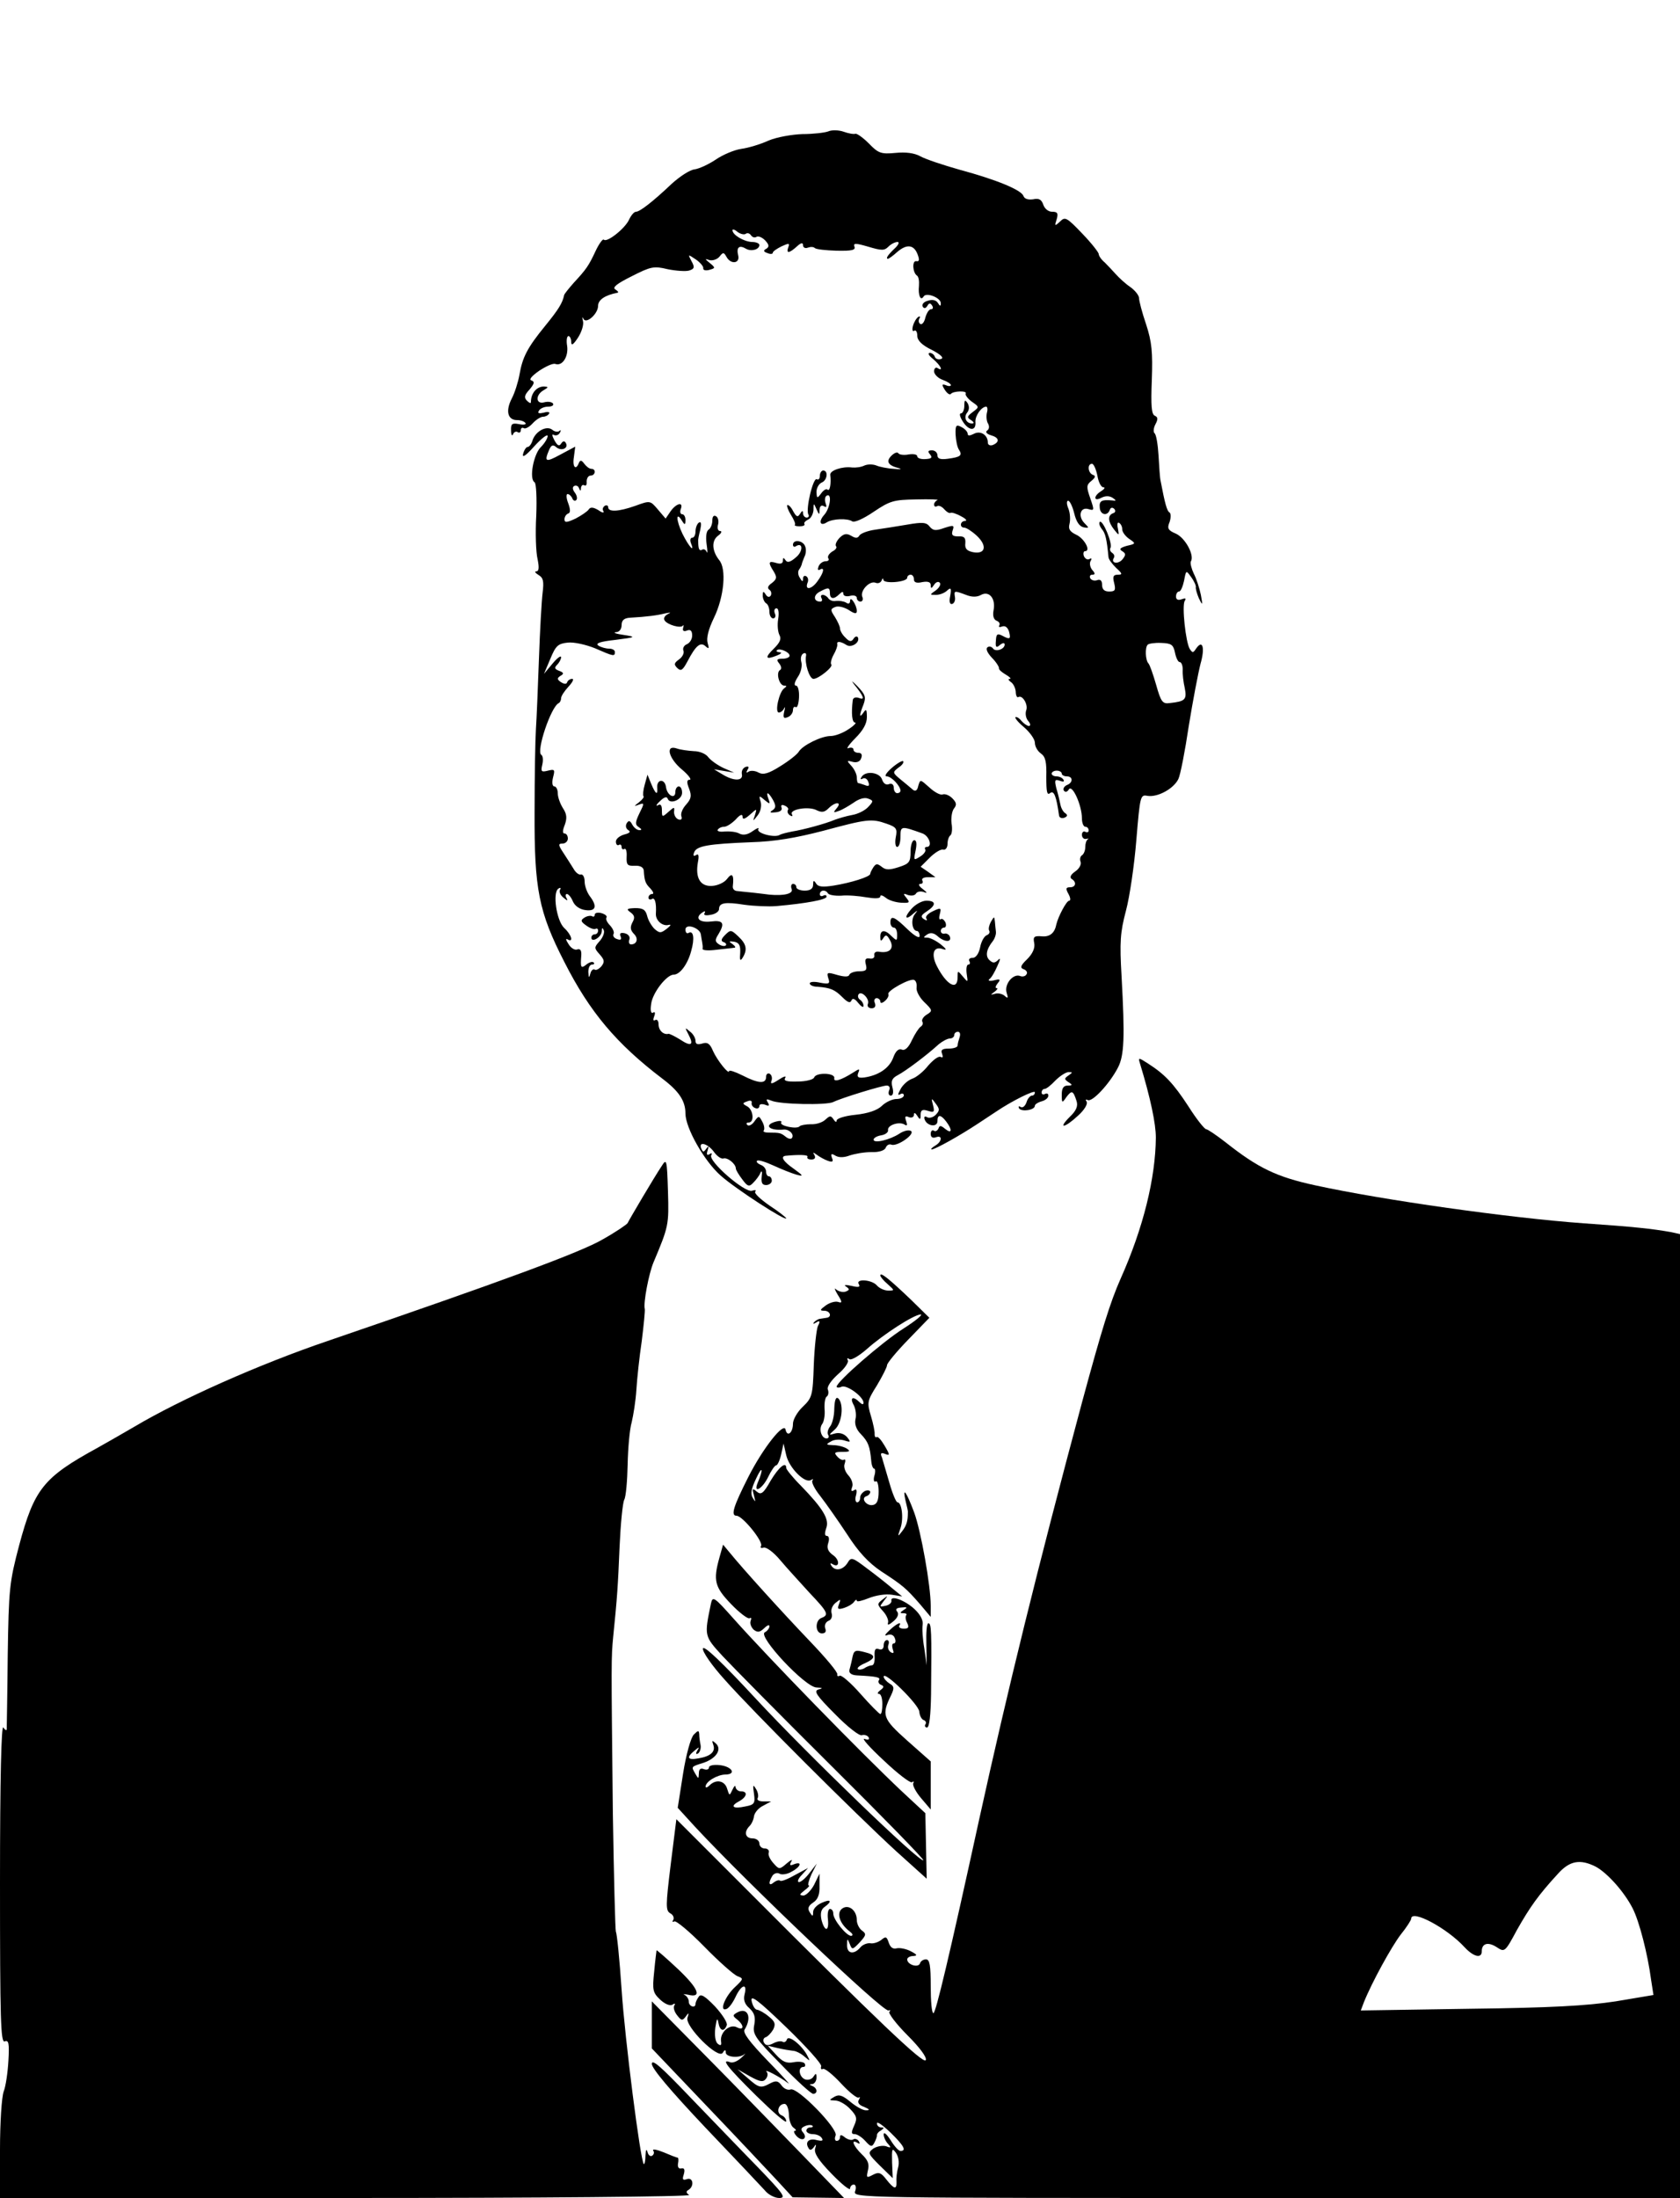 <?xml version="1.0" standalone="no"?>
<!DOCTYPE svg PUBLIC "-//W3C//DTD SVG 20010904//EN"
 "http://www.w3.org/TR/2001/REC-SVG-20010904/DTD/svg10.dtd">
<svg version="1.0" xmlns="http://www.w3.org/2000/svg"
 width="500pt" height="654pt" viewBox="0 0 500 654"
 preserveAspectRatio="xMidYMid meet">
<g transform="translate(0,654) scale(0.1,-0.1)"
fill="#000000" stroke="none">
<path d="M2465 6149 c-11 -4 -46 -8 -77 -8 -31 -1 -76 -9 -100 -19 -24 -11
-60 -22 -82 -25 -21 -3 -56 -18 -76 -32 -21 -14 -49 -27 -63 -29 -13 -1 -44
-21 -68 -43 -57 -54 -95 -83 -106 -83 -6 0 -15 -11 -21 -24 -12 -26 -66 -69
-75 -59 -3 3 -14 -12 -24 -33 -21 -45 -28 -55 -65 -95 -15 -17 -28 -33 -29
-37 -5 -24 -17 -43 -56 -91 -54 -66 -68 -94 -77 -146 -4 -22 -14 -54 -23 -71
-19 -37 -12 -64 16 -64 11 0 22 -4 25 -9 3 -4 -6 -6 -19 -3 -21 4 -25 1 -24
-19 0 -13 3 -18 6 -11 2 6 9 10 14 6 5 -3 9 0 9 6 0 6 4 9 9 6 4 -3 16 3 26
14 10 11 24 20 31 20 7 0 15 4 18 9 4 5 -4 7 -16 3 -14 -3 -19 -2 -14 6 4 7
16 12 27 12 11 0 18 4 15 9 -3 5 -15 7 -26 4 -26 -7 -27 22 -2 36 15 9 15 10
1 11 -22 0 -39 -20 -39 -47 0 -4 -5 -2 -12 5 -9 9 -7 17 8 33 14 17 16 23 6
27 -9 2 0 13 23 29 20 13 41 23 48 20 21 -7 39 22 35 53 -3 17 -1 30 4 30 4 0
8 -8 8 -17 0 -13 6 -9 20 12 11 17 18 39 15 50 -3 11 -2 14 1 7 8 -18 44 14
44 38 0 18 21 32 58 39 4 1 1 5 -7 10 -9 6 5 17 49 39 57 29 66 31 107 21 25
-5 54 -7 64 -4 16 5 17 10 7 28 -11 21 -11 21 13 5 13 -9 23 -21 22 -26 -1 -6
7 -8 18 -5 18 5 19 6 2 20 -16 13 -16 14 -1 9 9 -2 22 2 29 10 11 14 13 14 21
0 13 -24 41 -20 35 4 -6 24 3 32 23 20 15 -9 40 -3 40 11 0 5 -10 9 -22 9 -24
1 -58 21 -58 35 0 4 7 2 15 -5 8 -6 19 -9 24 -6 5 4 12 2 16 -4 4 -6 11 -8 16
-5 5 4 17 -1 26 -10 12 -13 13 -19 4 -25 -10 -5 -9 -9 3 -13 9 -4 16 -3 16 1
0 4 12 12 26 19 22 10 25 10 20 -3 -7 -19 3 -18 26 3 12 11 18 12 18 3 0 -6 6
-10 14 -7 8 3 17 3 21 -1 4 -4 33 -7 65 -8 45 -1 57 2 53 12 -4 11 3 11 41 0
40 -12 48 -12 60 0 8 8 20 14 27 14 7 0 3 -9 -9 -20 -20 -19 -27 -30 -19 -30
2 0 15 9 27 20 29 25 50 22 61 -7 6 -16 5 -22 -4 -20 -13 2 -11 -34 2 -43 5
-3 7 -16 6 -30 -3 -29 5 -47 14 -32 8 13 51 -4 51 -20 0 -10 -2 -10 -9 1 -5 8
-16 11 -30 6 -12 -3 -18 -11 -15 -17 4 -7 9 -6 14 2 5 9 9 9 14 1 4 -6 3 -11
-3 -11 -6 0 -13 -11 -17 -25 -3 -14 -10 -22 -15 -19 -5 3 -6 10 -3 16 4 6 2 8
-3 5 -6 -4 -13 -16 -16 -27 -3 -11 -1 -18 4 -14 5 3 9 -4 9 -15 0 -14 14 -28
43 -42 27 -14 37 -24 28 -27 -8 -3 -17 0 -19 7 -2 6 -9 11 -15 11 -7 -1 -2 -9
11 -19 22 -19 31 -38 12 -26 -5 3 -10 -1 -10 -10 0 -8 11 -20 25 -25 14 -5 25
-12 25 -16 0 -3 -7 -4 -15 0 -12 4 -13 2 -3 -14 7 -11 15 -16 18 -12 7 9 50
10 44 1 -2 -4 6 -15 18 -24 23 -16 23 -16 3 -31 -17 -13 -18 -16 -5 -24 9 -6
10 -10 3 -10 -18 0 -26 19 -14 33 6 8 6 18 1 27 -8 12 -10 10 -10 -7 0 -13 -5
-23 -10 -23 -6 0 -3 -11 6 -25 18 -28 40 -28 37 0 -1 18 18 45 32 45 4 0 5 -9
2 -19 -2 -10 -1 -25 4 -32 4 -8 3 -16 -3 -20 -6 -4 -2 -10 11 -14 25 -7 27
-20 6 -29 -8 -3 -15 0 -15 7 0 23 -22 37 -42 26 -12 -6 -18 -6 -18 0 0 6 -8
15 -18 20 -16 9 -19 6 -18 -22 1 -18 5 -38 10 -45 11 -17 5 -22 -33 -27 -22
-3 -31 0 -31 10 0 8 -7 15 -16 15 -12 0 -14 -3 -6 -12 8 -10 4 -13 -14 -14
-13 -1 -24 3 -24 8 0 6 -11 8 -25 6 -14 -3 -28 -1 -31 3 -3 5 -12 2 -21 -7
-17 -17 -10 -29 22 -37 11 -3 4 -4 -15 -2 -19 1 -43 6 -52 10 -10 4 -26 4 -35
0 -10 -5 -26 -7 -37 -6 -29 4 -67 -9 -65 -22 3 -25 -1 -50 -8 -44 -3 4 -12 -1
-19 -11 -12 -16 -13 -15 -14 4 0 12 7 24 15 28 17 6 21 36 5 36 -5 0 -10 -7
-10 -16 0 -8 -4 -13 -9 -10 -11 7 -34 -91 -25 -105 3 -5 0 -9 -5 -9 -6 0 -11
6 -11 13 0 9 -3 8 -9 -2 -7 -11 -11 -9 -21 9 -6 12 -14 19 -17 17 -2 -3 3 -16
11 -29 9 -14 14 -27 12 -29 -3 -3 3 -5 14 -5 10 0 17 3 14 7 -2 4 3 9 11 13 8
3 15 16 16 28 0 22 1 22 9 3 8 -18 9 -18 9 -2 1 11 5 15 13 11 8 -5 9 -2 5 9
-3 9 -2 19 3 22 17 10 11 -37 -7 -57 -18 -20 -12 -35 8 -22 18 11 62 12 75 3
6 -5 33 7 64 28 49 33 60 36 127 37 40 1 69 0 63 -2 -5 -2 -10 -8 -10 -13 0
-6 4 -8 9 -5 5 3 14 -1 21 -9 7 -8 15 -13 19 -11 3 2 17 -2 31 -10 14 -7 19
-13 13 -14 -16 0 -18 -20 -3 -20 6 0 23 -11 37 -24 32 -30 26 -56 -11 -49 -19
4 -25 11 -23 27 1 16 -3 21 -21 20 -17 0 -21 4 -17 17 6 17 3 17 -25 8 -25 -9
-33 -8 -43 4 -10 13 -21 14 -67 6 -30 -5 -73 -12 -95 -15 -22 -3 -43 -11 -47
-17 -5 -9 -12 -9 -25 -1 -14 8 -22 6 -35 -7 -9 -10 -13 -20 -10 -24 4 -4 -1
-11 -11 -16 -9 -6 -15 -14 -12 -20 4 -5 0 -9 -8 -9 -8 0 -18 -7 -21 -16 -3 -8
-2 -12 4 -9 15 9 12 -8 -6 -33 -17 -25 -39 -30 -31 -7 4 8 2 17 -3 20 -6 4
-10 0 -10 -7 0 -10 -3 -9 -9 2 -6 8 -7 19 -3 25 4 5 7 12 8 15 0 3 4 13 8 23
5 9 6 24 2 32 -6 17 -36 21 -36 4 0 -5 4 -8 9 -4 22 13 21 -17 -1 -34 -16 -14
-25 -16 -30 -8 -6 9 -8 8 -8 -1 0 -9 -7 -11 -20 -7 -23 7 -25 2 -7 -26 10 -17
9 -22 -6 -34 -12 -8 -14 -15 -7 -20 5 -3 7 -11 4 -17 -4 -6 -10 -5 -15 3 -7
11 -9 10 -9 -3 0 -9 5 -20 10 -23 6 -3 10 -15 10 -26 0 -10 5 -19 11 -19 6 0
9 7 5 15 -3 8 -1 15 5 15 6 0 8 -13 5 -32 -3 -17 -1 -39 4 -48 6 -11 1 -22
-16 -39 -29 -28 -26 -35 7 -22 13 5 18 10 10 10 -8 1 -12 3 -9 6 7 8 38 -5 38
-16 0 -5 -10 -9 -21 -9 -17 0 -19 -3 -10 -14 7 -9 8 -17 2 -20 -12 -8 -2 -46
13 -46 8 0 8 -2 0 -8 -15 -10 -29 -72 -16 -72 6 0 13 6 16 13 3 6 3 2 0 -10
-4 -18 -2 -22 10 -17 9 3 16 13 16 21 0 8 4 12 8 9 5 -3 9 10 10 29 1 19 -3
35 -9 35 -7 0 -4 11 5 25 10 14 14 34 11 45 -3 10 -1 21 5 25 7 4 10 1 9 -6
-5 -22 10 -69 22 -69 15 0 60 36 53 43 -3 3 0 16 7 29 7 12 12 26 11 31 -3 10
10 9 27 -2 15 -10 42 8 34 23 -3 4 -9 2 -13 -5 -6 -9 -12 -9 -24 4 -9 8 -16
21 -16 27 0 6 -7 21 -15 34 -14 21 -14 24 1 30 9 4 27 -1 40 -9 18 -12 24 -12
24 -3 0 18 -20 47 -20 30 0 -8 -5 -10 -12 -5 -7 4 -20 6 -30 5 -9 -2 -19 2
-23 8 -3 5 -11 10 -16 10 -6 0 -7 -4 -4 -10 3 -5 2 -10 -4 -10 -20 0 -21 19
-2 29 26 14 31 14 31 -4 0 -18 12 -19 28 -3 8 8 12 9 12 1 0 -6 9 -9 20 -6 11
3 20 0 20 -6 0 -6 5 -11 11 -11 6 0 9 7 5 15 -6 18 22 48 40 41 7 -3 15 0 18
7 2 7 5 7 5 2 1 -13 71 -7 71 6 0 5 5 9 10 9 6 0 10 -6 10 -14 0 -9 8 -12 25
-8 17 3 25 0 25 -9 0 -11 2 -11 10 1 5 8 13 11 17 6 4 -4 -1 -14 -11 -22 -20
-14 -20 -14 0 -14 11 0 26 6 33 13 11 10 13 7 9 -16 -4 -18 -1 -26 6 -24 6 2
10 11 8 21 -3 19 -2 19 33 6 17 -7 33 -7 45 0 24 13 44 -11 37 -46 -3 -16 0
-27 9 -31 8 -3 11 -9 8 -14 -3 -5 1 -6 9 -3 9 3 16 -3 20 -15 6 -23 3 -25 -21
-12 -14 7 -17 4 -18 -15 -2 -20 1 -23 12 -13 9 7 14 7 14 1 0 -14 -28 -23 -35
-11 -4 5 -11 7 -16 3 -6 -4 -1 -16 13 -31 13 -13 22 -28 21 -31 -1 -4 8 -12
20 -19 12 -7 18 -13 12 -13 -5 0 -4 -4 3 -9 7 -4 14 -17 15 -29 0 -11 4 -19 8
-16 12 7 30 -23 23 -40 -3 -9 -1 -23 6 -31 7 -8 8 -15 2 -15 -5 0 -15 7 -22
15 -7 9 -15 13 -18 11 -2 -3 10 -17 27 -31 17 -15 31 -35 31 -45 0 -11 8 -25
18 -32 14 -10 17 -26 16 -70 0 -44 2 -55 11 -48 12 10 19 -10 27 -67 1 -6 8
-9 16 -6 9 4 10 8 3 13 -6 3 -13 15 -15 26 -2 10 -7 32 -12 48 -6 25 -5 28 10
23 10 -4 15 -3 11 3 -3 6 -13 10 -21 10 -8 0 -14 4 -14 8 0 5 7 9 15 9 8 0 15
-4 15 -9 0 -4 7 -8 15 -8 19 0 19 -19 0 -26 -8 -4 -12 -11 -9 -16 4 -6 10 -5
15 3 10 17 39 -47 39 -86 0 -14 5 -25 10 -25 6 0 10 -5 10 -11 0 -5 -4 -7 -10
-4 -5 3 -10 -1 -10 -9 0 -8 6 -14 13 -12 6 1 9 1 5 -1 -5 -3 -8 -13 -8 -23 0
-10 -4 -21 -10 -25 -5 -3 -7 -12 -4 -19 3 -8 -4 -21 -16 -29 -13 -9 -17 -17
-11 -22 16 -9 13 -25 -4 -25 -13 0 -14 -4 -5 -20 6 -11 7 -20 2 -20 -8 0 -33
-48 -38 -70 -5 -26 -19 -38 -43 -36 -23 2 -27 -1 -23 -20 3 -15 -5 -32 -21
-48 -20 -19 -22 -26 -10 -30 8 -3 12 -10 8 -15 -3 -6 -12 -8 -19 -5 -21 8 -48
-25 -40 -50 5 -16 4 -18 -6 -9 -7 6 -20 9 -29 6 -14 -4 -14 -3 -1 6 8 6 11 11
6 11 -5 0 -3 6 3 14 10 12 8 14 -11 9 -13 -3 -19 -1 -13 4 6 4 16 22 23 38 10
21 10 27 2 18 -10 -9 -15 -9 -25 0 -13 12 -10 32 10 57 6 8 10 21 9 28 -1 6
-2 20 -3 30 -2 16 -2 16 -12 -1 -5 -9 -8 -21 -5 -26 3 -5 0 -11 -8 -14 -7 -3
-16 -19 -19 -36 -4 -19 -13 -31 -22 -31 -9 0 -13 -4 -10 -10 3 -5 2 -10 -3
-10 -5 0 -7 -12 -5 -27 4 -27 4 -27 -11 -9 -16 19 -16 19 -16 -2 0 -41 -33
-23 -62 34 -18 36 -9 60 18 50 13 -4 11 0 -6 14 -14 11 -32 20 -40 20 -13 0
-13 1 0 10 10 6 20 4 31 -6 19 -17 42 -19 36 -1 -2 6 -10 11 -16 9 -6 -1 -11
2 -11 8 0 5 4 10 10 10 5 0 7 7 4 15 -4 8 -10 13 -14 10 -5 -3 -6 4 -3 15 5
19 3 20 -20 9 -15 -7 -24 -16 -20 -22 4 -6 1 -7 -7 -2 -11 7 -9 12 8 23 29 19
28 32 -1 32 -13 0 -33 -11 -45 -25 -23 -26 -17 -35 8 -12 12 10 12 9 2 -4 -12
-16 -7 -49 7 -49 4 0 8 -7 8 -15 0 -8 -14 -1 -36 20 -39 38 -51 43 -51 20 0
-8 5 -15 10 -15 6 0 10 -9 10 -21 0 -19 -1 -19 -16 -5 -20 21 -34 20 -34 -1 0
-14 2 -15 9 -4 7 11 11 10 20 -7 13 -24 -1 -39 -32 -34 -10 2 -16 -2 -15 -10
2 -7 -4 -12 -14 -10 -12 2 -15 -3 -11 -18 4 -16 1 -20 -20 -20 -14 0 -27 -5
-29 -10 -2 -7 -14 -7 -36 -1 -30 9 -32 8 -27 -9 6 -17 3 -19 -24 -14 -17 4
-31 3 -31 -2 0 -5 10 -10 23 -10 38 -3 51 -8 74 -31 15 -15 23 -19 27 -10 3 8
10 6 20 -7 9 -11 16 -15 16 -9 0 7 -5 15 -10 18 -6 4 -8 11 -5 16 8 13 34 -13
28 -28 -3 -7 2 -13 11 -13 10 0 13 6 10 15 -4 8 -1 15 5 15 6 0 11 -5 11 -10
0 -6 6 -5 14 2 8 7 12 16 10 20 -6 9 66 49 77 42 6 -3 8 -13 7 -22 -2 -10 8
-29 22 -43 26 -25 26 -27 8 -38 -10 -6 -16 -16 -13 -21 3 -5 1 -11 -5 -15 -5
-3 -17 -21 -26 -40 -10 -22 -21 -32 -30 -28 -10 4 -19 -5 -26 -25 -12 -31 -44
-52 -86 -58 -18 -2 -22 1 -18 13 6 14 4 14 -16 1 -35 -22 -58 -29 -55 -16 3
16 -54 18 -60 2 -2 -6 -24 -12 -49 -12 -33 -1 -43 2 -37 11 4 7 -5 4 -20 -6
-20 -13 -25 -13 -21 -3 3 8 1 17 -5 21 -6 3 -11 -1 -11 -9 0 -22 -23 -20 -70
4 -22 11 -40 17 -40 13 0 -12 -35 31 -48 60 -9 22 -17 27 -32 22 -14 -4 -20
-2 -20 8 0 8 -7 21 -17 28 -15 13 -15 12 -4 -9 17 -32 8 -37 -25 -15 -16 10
-31 17 -34 17 -15 -4 -30 10 -30 28 0 10 -4 16 -10 13 -6 -4 -7 1 -3 11 4 10
2 15 -3 11 -7 -4 -9 7 -6 26 4 33 46 87 67 87 19 0 42 32 52 70 11 38 7 63 -8
54 -5 -3 -9 2 -9 10 0 20 44 5 46 -15 1 -8 3 -18 4 -24 1 -5 2 -14 1 -18 -1
-5 18 -6 41 -3 24 3 48 5 53 6 6 0 3 5 -5 11 -12 8 -11 9 5 7 15 -3 19 -11 18
-33 -2 -22 0 -26 7 -15 15 24 12 41 -13 64 -21 20 -23 20 -39 4 -12 -12 -13
-18 -5 -21 7 -2 10 -7 7 -10 -3 -3 -12 -2 -20 3 -12 8 -13 13 -2 30 20 33 15
43 -23 38 -35 -4 -49 12 -23 28 6 4 8 3 5 -3 -4 -6 3 -8 18 -5 14 2 25 10 25
17 0 19 18 22 75 13 29 -4 72 -6 96 -4 89 8 149 19 149 28 0 5 -4 6 -10 3 -5
-3 -10 -1 -10 4 0 13 17 15 24 3 3 -5 21 -8 40 -7 19 2 53 -1 75 -5 25 -4 41
-4 41 3 0 5 7 3 16 -4 9 -8 30 -14 46 -15 25 -1 27 0 16 14 -11 13 -10 15 4 9
10 -3 20 -2 24 4 3 6 13 8 23 5 12 -5 11 -2 -3 9 -11 8 -14 15 -7 15 7 0 9 5
6 10 -3 6 4 10 17 10 l22 0 -22 16 -22 15 27 27 c15 15 33 26 40 24 7 -2 13 6
13 17 0 11 4 22 8 25 5 3 7 19 4 36 -2 16 1 36 7 44 9 11 8 18 -5 31 -9 9 -22
14 -29 11 -7 -2 -24 7 -39 21 -27 24 -27 25 -33 5 -3 -15 -9 -18 -17 -11 -6 5
-22 19 -36 30 -24 20 -24 21 -6 35 11 7 17 16 14 19 -2 3 -18 -6 -34 -20 -16
-14 -23 -25 -15 -25 14 0 40 -28 41 -42 0 -5 -4 -8 -10 -8 -5 0 -10 7 -10 16
0 10 -6 14 -14 11 -9 -4 -17 2 -21 14 -7 21 -49 27 -61 7 -4 -6 -3 -8 3 -5 6
4 14 0 17 -9 5 -12 2 -15 -10 -10 -8 3 -18 6 -20 6 -2 0 -4 8 -4 17 0 9 -7 24
-16 34 -15 16 -14 17 4 12 12 -3 22 1 25 11 4 10 1 16 -8 16 -8 0 -15 4 -15
10 0 5 -7 7 -15 4 -8 -4 1 10 20 29 24 24 35 44 35 63 0 23 -2 26 -10 14 -13
-19 -13 -8 0 24 8 22 5 30 -18 54 -15 15 -20 19 -11 7 30 -37 34 -49 16 -42
-10 4 -18 1 -19 -6 -5 -41 -2 -67 7 -67 5 0 -3 -9 -20 -20 -16 -11 -40 -20
-53 -20 -28 0 -84 -28 -95 -47 -5 -8 -29 -27 -55 -43 -35 -22 -50 -26 -64 -19
-10 6 -24 7 -30 3 -7 -5 -8 -3 -3 6 5 8 3 11 -6 8 -8 -3 -13 -12 -11 -22 4
-20 -24 -21 -58 0 l-25 15 30 -5 30 -5 -32 14 c-17 8 -37 22 -45 32 -7 10 -26
18 -43 18 -16 1 -40 4 -51 8 -35 12 -24 -30 16 -63 19 -16 29 -30 23 -30 -9 0
-10 -7 -2 -27 8 -21 6 -30 -9 -47 -11 -12 -17 -27 -14 -35 3 -8 -1 -12 -9 -9
-8 3 -13 13 -13 22 2 16 1 16 -17 0 -18 -16 -19 -16 -19 5 0 15 -4 20 -12 15
-7 -4 -5 2 6 12 12 12 20 15 23 8 6 -19 43 -4 43 17 0 11 -4 19 -10 19 -5 0
-10 -7 -10 -16 0 -24 -25 -11 -28 15 -4 25 -28 23 -26 -3 2 -24 -5 -19 -18 12
l-11 27 -8 -29 c-5 -17 -6 -32 -4 -35 3 -2 -3 -10 -13 -18 -16 -12 -16 -13 0
-7 16 6 16 4 1 -26 -13 -27 -13 -34 -2 -41 9 -6 10 -9 2 -9 -7 0 -16 7 -21 16
-7 13 -11 14 -17 4 -4 -7 -2 -16 5 -20 8 -5 4 -9 -12 -13 -14 -4 -25 -13 -25
-21 0 -8 4 -13 9 -10 4 3 8 0 8 -6 0 -6 4 -9 8 -6 5 3 8 -7 7 -23 -1 -24 2
-28 24 -27 17 1 26 -5 27 -14 2 -32 5 -39 20 -54 8 -9 11 -16 5 -16 -6 0 -11
-5 -11 -11 0 -5 5 -7 10 -4 9 6 14 -11 12 -44 -1 -20 20 -38 38 -33 9 2 6 -2
-5 -11 -18 -14 -22 -14 -37 -1 -9 9 -19 26 -22 39 -5 19 -13 23 -36 23 -25 -1
-27 -3 -13 -13 12 -9 13 -16 5 -30 -7 -14 -6 -22 4 -33 15 -14 10 -32 -8 -32
-5 0 -8 6 -5 14 3 8 -2 16 -13 19 -13 3 -17 0 -13 -9 4 -10 0 -12 -11 -8 -9 3
-13 10 -10 15 3 5 -2 16 -10 25 -9 9 -14 19 -11 24 3 4 -4 10 -15 13 -11 3
-20 1 -20 -5 0 -5 -4 -7 -8 -4 -4 2 -14 1 -22 -4 -13 -8 -12 -12 5 -24 11 -8
23 -12 27 -10 5 3 8 0 8 -5 0 -6 -4 -11 -10 -11 -5 0 -10 -4 -10 -10 0 -16 30
1 31 19 0 11 2 12 6 3 3 -7 -3 -22 -13 -33 -16 -18 -16 -20 1 -39 14 -16 15
-22 5 -35 -7 -8 -16 -13 -20 -10 -5 3 -11 -3 -13 -12 -4 -14 -5 -13 -6 5 0 12
4 22 11 22 6 0 8 3 5 6 -4 4 -13 1 -22 -6 -16 -13 -18 -9 -15 27 1 15 -3 21
-12 18 -7 -3 -19 4 -26 16 -8 12 -9 18 -3 14 19 -11 12 14 -10 34 -23 22 -35
106 -17 117 6 4 8 2 5 -3 -4 -6 1 -17 10 -24 12 -10 14 -10 9 -1 -4 6 -3 12 1
12 5 0 13 -10 18 -22 6 -14 21 -24 38 -26 31 -4 35 12 12 42 -8 11 -15 30 -15
43 0 13 -5 22 -11 21 -6 -2 -16 6 -22 17 -7 11 -20 32 -30 47 -16 24 -16 28
-3 28 9 0 16 7 16 15 0 8 -4 15 -10 15 -6 0 -6 9 1 26 7 20 6 32 -6 50 -8 13
-15 32 -15 44 0 11 -5 20 -10 20 -6 0 -8 11 -4 27 6 23 5 25 -15 20 -20 -5
-22 -3 -17 18 3 13 2 26 -3 29 -16 10 29 144 52 154 4 2 7 9 7 15 0 6 10 21
22 34 12 13 17 23 11 23 -6 0 -13 -4 -15 -10 -2 -6 -8 -6 -18 0 -12 8 -13 12
-2 19 11 6 10 10 -4 15 -13 5 -15 9 -6 18 7 7 12 17 12 23 -1 5 -12 -3 -26
-20 l-25 -30 19 45 c16 39 23 45 52 48 18 2 54 -6 81 -17 55 -24 59 -25 59
-11 0 6 -8 10 -17 10 -10 0 -24 4 -32 9 -10 7 5 12 50 17 63 8 63 9 24 15 -22
3 -32 7 -22 8 10 0 17 9 17 21 0 14 7 21 25 22 52 3 81 7 105 13 16 3 19 3 8
-2 -10 -5 -14 -13 -10 -19 8 -13 49 -25 55 -15 2 3 2 0 0 -8 -2 -8 2 -11 12
-7 10 4 15 -1 15 -15 0 -11 -7 -22 -16 -26 -8 -3 -13 -12 -10 -19 3 -7 -3 -19
-13 -26 -15 -11 -16 -15 -5 -26 11 -10 16 -6 30 20 25 48 39 59 54 45 10 -9
11 -7 6 10 -4 14 2 40 19 75 30 62 38 146 15 172 -21 27 -23 57 -3 72 10 7 13
14 6 14 -6 0 -9 8 -6 19 3 10 0 22 -6 25 -7 4 -11 -1 -11 -13 0 -11 -5 -23
-11 -27 -7 -4 -9 -22 -6 -43 3 -20 3 -30 0 -23 -2 6 -9 10 -14 6 -8 -4 -11 3
-11 26 -1 3 2 18 6 33 4 19 3 26 -4 22 -5 -3 -10 -15 -10 -26 0 -10 -4 -19
-10 -19 -5 0 -7 -7 -4 -15 13 -32 -5 -13 -25 27 -19 40 -20 69 -1 38 8 -13 10
-12 10 3 0 9 -4 17 -10 17 -5 0 -7 7 -4 15 9 23 -13 18 -30 -6 l-15 -22 -23
27 c-23 27 -23 27 -67 11 -51 -18 -81 -19 -81 -4 0 5 -5 7 -10 4 -6 -4 -8 -11
-4 -16 3 -6 -4 -5 -15 3 -15 9 -24 10 -29 2 -4 -6 -22 -18 -39 -27 -26 -12
-33 -13 -33 -2 0 7 5 15 11 17 7 2 7 12 0 31 -6 15 -6 27 -2 27 5 0 11 -6 14
-12 2 -7 8 -10 12 -6 4 4 2 14 -4 22 -7 9 -8 17 -2 20 5 3 12 0 14 -6 4 -10 6
-10 6 0 1 7 5 11 10 8 5 -3 8 2 7 11 0 10 5 18 12 18 14 0 17 20 2 20 -6 0
-15 7 -21 15 -8 11 -12 12 -16 3 -9 -24 -20 -13 -15 17 l4 31 -45 -24 c-44
-24 -48 -21 -32 16 6 13 11 15 21 6 15 -12 37 -3 28 13 -4 7 -9 6 -14 -2 -6
-9 -11 -6 -20 10 -7 13 -8 20 -2 16 6 -3 14 -1 18 6 4 7 4 10 -1 6 -4 -4 -14
-3 -21 3 -17 14 -50 -4 -59 -31 -3 -11 -10 -20 -15 -20 -4 0 -10 -9 -13 -20
-4 -14 8 -6 33 22 22 24 39 37 40 31 0 -7 -9 -22 -21 -34 -21 -21 -35 -94 -18
-104 5 -3 7 -48 5 -99 -3 -52 -1 -110 4 -130 5 -25 4 -36 -4 -36 -6 0 -3 -5 7
-11 14 -8 16 -19 12 -52 -3 -23 -8 -112 -11 -197 -3 -85 -7 -180 -9 -210 -2
-30 -4 -141 -4 -246 -1 -229 12 -297 89 -447 75 -148 155 -243 292 -347 49
-37 68 -66 68 -103 0 -43 56 -142 105 -185 45 -40 195 -137 195 -127 0 2 -22
20 -50 38 -27 19 -47 37 -42 42 4 4 -1 5 -10 2 -21 -7 -132 89 -121 106 3 6 1
7 -5 3 -8 -5 -10 -1 -6 11 4 13 3 15 -4 5 -8 -11 -10 -11 -15 1 -9 23 21 14
39 -12 9 -12 21 -20 27 -18 12 4 37 -16 37 -30 0 -4 9 -19 19 -32 16 -22 21
-23 33 -10 8 8 18 21 21 29 4 9 6 4 4 -10 -2 -19 1 -26 13 -26 9 0 17 6 17 13
0 7 -4 13 -9 13 -4 0 -8 6 -8 14 0 8 -7 17 -16 20 -9 4 -14 9 -11 12 3 4 25
-3 49 -14 24 -11 54 -23 68 -27 22 -6 22 -4 -7 17 -32 22 -41 37 -25 39 41 4
69 3 65 -3 -2 -5 3 -8 12 -8 10 0 13 5 9 13 -6 9 -4 9 7 1 8 -6 22 -14 33 -18
14 -5 17 -2 12 9 -4 12 -2 14 11 6 11 -6 26 -5 42 1 15 5 43 10 64 10 23 -1
40 5 43 13 3 8 11 12 17 9 18 -6 72 32 58 41 -7 4 -22 0 -34 -8 -29 -19 -77
-30 -77 -18 0 5 10 11 23 13 12 2 21 9 20 15 -3 15 33 27 49 17 8 -5 9 -2 5
10 -5 14 -3 17 8 12 8 -3 15 0 15 7 0 8 4 6 10 -3 8 -13 10 -12 10 3 0 14 5
17 21 12 19 -6 21 -4 16 16 -6 23 -5 23 8 5 12 -16 12 -20 0 -33 -8 -8 -20
-11 -26 -7 -7 4 -10 1 -7 -7 7 -20 38 -24 38 -5 0 21 10 20 26 -1 19 -25 17
-38 -3 -22 -13 11 -17 11 -20 1 -3 -6 -9 -10 -14 -6 -5 3 -9 -2 -9 -10 0 -10
6 -13 15 -10 21 8 19 -13 -2 -25 -10 -6 -14 -11 -10 -11 10 0 82 40 138 77 23
15 47 31 53 35 47 32 116 66 116 58 0 -6 -4 -10 -9 -10 -5 0 -13 -9 -16 -20
-4 -11 -11 -17 -17 -14 -6 4 -8 2 -5 -4 8 -11 47 -5 47 8 0 4 9 10 20 13 11 3
20 10 20 17 0 6 -4 8 -10 5 -5 -3 -10 -1 -10 4 0 6 4 11 9 11 5 0 19 11 32 25
13 13 31 25 39 25 13 0 13 -1 0 -10 -13 -9 -13 -11 0 -20 13 -8 12 -10 -2 -10
-13 0 -18 -8 -18 -27 0 -26 1 -26 14 -7 16 21 20 19 30 -12 5 -15 -1 -29 -20
-47 -37 -37 -16 -34 24 3 19 17 30 35 26 42 -4 6 -3 8 3 5 13 -8 65 48 90 96
19 36 21 90 11 272 -6 102 -4 131 13 195 11 41 25 136 31 211 11 132 12 135
33 131 30 -5 78 21 92 50 6 12 20 84 31 158 12 74 28 158 35 185 14 49 6 74
-14 44 -8 -12 -10 -12 -18 0 -12 19 -24 129 -15 143 5 8 2 9 -9 5 -11 -4 -17
-1 -17 8 0 8 4 15 9 15 5 0 11 14 15 32 6 32 6 32 21 11 9 -12 15 -26 14 -30
-1 -4 3 -19 9 -33 11 -23 12 -22 6 10 -4 19 -13 48 -21 63 -7 15 -11 31 -9 36
12 18 -16 70 -44 83 -24 10 -27 16 -19 35 4 12 4 25 0 28 -8 4 -14 27 -27 95
-2 8 -4 41 -6 75 -2 33 -7 63 -12 66 -4 4 -3 16 3 27 8 15 7 21 -2 25 -10 4
-12 30 -9 106 3 83 0 114 -17 166 -12 35 -21 70 -21 78 0 8 -12 23 -26 33 -15
10 -34 28 -43 38 -9 10 -24 26 -33 35 -10 8 -18 20 -18 25 0 5 -22 33 -49 61
-46 48 -51 51 -66 36 -16 -15 -17 -14 -10 7 5 18 2 22 -14 22 -11 0 -22 9 -26
21 -5 15 -13 20 -30 16 -15 -2 -26 1 -29 10 -7 18 -79 48 -190 78 -50 14 -103
32 -117 40 -18 10 -44 13 -74 10 -43 -4 -51 -1 -79 28 -17 17 -35 30 -40 29
-5 -2 -21 1 -35 6 -14 5 -35 6 -46 1z m801 -1024 c3 -19 11 -35 18 -35 6 0 3
-5 -6 -11 -24 -14 -24 -33 0 -20 12 6 23 6 33 0 12 -8 12 -10 -1 -8 -31 3 -39
-1 -37 -21 1 -22 23 -27 30 -7 2 7 8 8 13 3 5 -5 4 -11 -3 -13 -17 -6 -16 -25
3 -49 15 -19 15 -18 11 4 -3 12 -1 20 4 16 5 -3 9 -11 9 -19 0 -8 9 -20 20
-28 21 -14 21 -15 -6 -21 -21 -6 -24 -10 -14 -16 11 -7 11 -11 1 -24 -13 -16
-36 -12 -26 4 3 5 1 11 -5 15 -6 4 -8 10 -5 15 7 12 -23 85 -32 77 -3 -4 0
-13 6 -21 11 -12 15 -31 20 -83 0 -7 11 -21 23 -33 19 -17 19 -20 5 -20 -14 0
-16 -6 -11 -25 5 -21 3 -25 -15 -25 -14 0 -21 6 -21 20 0 12 -5 17 -14 14 -8
-3 -17 -1 -21 5 -3 6 -1 11 6 11 9 0 9 4 -1 15 -6 8 -8 20 -4 26 4 7 3 9 -3 6
-6 -4 -13 0 -17 8 -3 8 -1 15 3 15 19 0 -2 38 -26 49 -19 9 -24 17 -20 32 3
12 2 32 -3 45 -6 14 -6 24 -1 24 5 0 13 -17 18 -37 6 -25 15 -39 28 -42 17 -3
17 -2 2 13 -20 21 -11 49 13 41 17 -5 17 -3 5 32 -12 34 -12 40 3 52 12 10 14
15 5 18 -15 5 -18 33 -3 33 5 0 12 -16 16 -35z m231 -527 c3 -15 9 -28 14 -28
5 0 9 -10 9 -22 -1 -13 2 -38 6 -55 7 -35 1 -40 -45 -45 -21 -3 -26 4 -40 54
-9 31 -19 60 -23 64 -9 9 -11 48 -2 56 3 3 21 6 40 5 30 -1 36 -5 41 -29z
m-1196 -439 c9 -17 8 -23 -2 -30 -10 -6 -7 -8 9 -6 13 1 21 6 18 14 -3 7 1 10
9 6 8 -3 13 -9 10 -13 -3 -5 0 -12 6 -16 7 -4 9 -3 6 3 -9 15 51 25 74 12 15
-7 23 -6 35 6 20 20 41 20 24 0 -11 -13 -10 -14 6 -8 10 3 30 15 45 25 15 11
32 16 42 12 17 -6 17 -8 1 -25 -9 -10 -30 -21 -48 -24 -17 -3 -40 -10 -51 -14
-28 -12 -95 -30 -127 -35 -15 -3 -32 -7 -37 -10 -15 -10 -71 5 -64 17 3 6 -4
3 -17 -6 -15 -11 -29 -13 -40 -7 -9 5 -28 7 -43 6 -14 -2 -24 1 -21 5 3 5 11
9 19 9 8 0 23 10 35 22 12 14 20 17 20 8 0 -9 6 -8 22 6 21 19 21 19 15 -1 -7
-20 -7 -20 8 -1 9 12 12 28 9 40 -6 19 -5 20 11 6 17 -14 18 -13 12 3 -9 24 0
21 14 -4z m338 -70 c29 -10 32 -15 27 -40 -3 -16 -1 -29 4 -29 6 0 10 14 10
31 0 32 2 32 66 9 20 -8 30 -40 12 -40 -5 0 -7 -4 -4 -8 2 -4 -4 -14 -16 -21
-19 -12 -19 -11 -13 18 4 20 3 31 -4 31 -6 0 -11 -15 -11 -34 0 -31 -4 -36
-35 -46 -28 -9 -39 -9 -51 1 -13 10 -17 10 -25 -2 -5 -8 -9 -16 -9 -19 0 -9
-59 -27 -109 -35 -32 -5 -46 -4 -52 6 -7 11 -9 10 -9 -3 0 -12 -8 -18 -25 -18
-14 0 -25 5 -25 10 0 6 -4 10 -10 10 -5 0 -7 -7 -4 -15 6 -14 -22 -21 -66 -17
-8 1 -31 4 -50 6 -19 2 -41 4 -48 5 -7 1 -12 7 -11 14 4 34 -2 42 -17 22 -8
-11 -28 -20 -45 -21 -35 -2 -50 24 -42 70 4 20 2 27 -5 22 -8 -5 -10 -2 -6 8
7 19 42 25 169 30 71 2 134 13 215 34 130 35 144 37 189 21z m217 -635 c-3 -9
-6 -20 -6 -25 0 -5 -12 -9 -26 -9 -20 0 -25 -4 -20 -16 3 -9 2 -12 -4 -9 -6 4
-22 -8 -37 -25 -14 -18 -36 -36 -49 -40 -13 -5 -28 -19 -34 -31 -8 -15 -9 -19
-1 -15 6 4 11 2 11 -3 0 -6 -10 -11 -22 -11 -12 0 -32 -9 -44 -21 -14 -13 -41
-22 -78 -26 -31 -3 -56 -11 -56 -17 0 -6 -4 -5 -9 3 -8 12 -11 12 -24 0 -8 -8
-27 -15 -43 -14 -16 0 -31 -3 -34 -6 -7 -10 -61 1 -55 11 3 5 -4 6 -15 3 -38
-10 -22 -28 22 -24 17 2 34 -16 24 -26 -3 -3 -11 -1 -18 5 -14 11 -17 12 -50
12 -12 0 -18 3 -15 6 3 4 2 15 -4 26 -10 19 -11 19 -24 1 -7 -10 -17 -15 -21
-10 -4 4 -2 7 4 7 18 0 14 38 -4 48 -15 8 -15 10 0 15 9 4 15 2 13 -5 -1 -6 4
-13 11 -15 6 -3 12 0 12 6 0 6 7 7 17 4 12 -5 14 -3 8 7 -6 10 -4 11 11 5 24
-11 164 -14 184 -4 24 12 145 49 159 49 8 0 11 -6 7 -15 -3 -8 -1 -15 5 -15 7
0 9 10 5 25 -5 19 -1 27 16 36 23 12 86 59 122 92 11 9 26 17 33 17 7 0 13 5
13 10 0 6 5 10 11 10 6 0 8 -7 5 -16z"/>
<path d="M3393 3375 c31 -102 47 -178 47 -220 -1 -120 -37 -268 -105 -420 -31
-70 -56 -151 -114 -365 -134 -499 -222 -858 -306 -1240 -90 -412 -130 -580
-137 -580 -5 0 -8 36 -8 80 0 62 -3 80 -14 80 -8 0 -16 -5 -18 -12 -5 -14 -38
-4 -38 12 0 5 8 10 18 10 13 1 12 4 -7 14 -13 7 -32 11 -42 9 -11 -3 -19 2
-24 17 -6 18 -9 19 -22 8 -9 -7 -24 -12 -33 -10 -9 1 -23 -4 -30 -13 -19 -22
-40 -18 -39 8 0 20 1 20 8 3 7 -18 8 -18 30 5 19 21 20 25 6 35 -8 6 -15 20
-15 31 0 30 -26 49 -45 33 -16 -14 -5 -45 24 -67 9 -7 11 -12 4 -13 -14 0 -53
48 -53 66 0 8 -4 14 -10 14 -5 0 -8 -13 -6 -30 4 -37 -9 -40 -19 -3 -4 19 -2
31 9 39 24 17 19 25 -9 12 -14 -6 -25 -18 -25 -27 0 -14 -2 -14 -10 -1 -7 11
-5 19 10 29 14 9 20 24 19 50 l0 36 -16 -33 c-9 -17 -24 -32 -32 -32 -13 1
-12 3 3 15 11 8 17 15 13 15 -4 0 0 15 8 33 l16 32 -21 -27 c-12 -16 -26 -28
-32 -28 -6 0 -3 10 8 21 l19 21 -39 -21 c-21 -12 -41 -20 -44 -17 -3 3 -11 1
-19 -5 -15 -13 -17 -1 -4 20 5 7 14 10 21 6 6 -4 23 -2 36 6 27 14 33 32 7 22
-12 -5 -14 -3 -8 8 5 8 -1 5 -13 -5 -22 -19 -23 -19 -40 0 -10 11 -17 25 -14
32 2 6 -3 12 -12 12 -9 0 -16 7 -16 15 0 8 -9 15 -20 15 -22 0 -27 19 -9 37 6
6 12 19 13 29 2 11 14 25 27 31 l24 13 -23 0 c-13 0 -20 4 -17 10 3 5 1 18 -5
27 -9 15 -10 12 -6 -14 4 -29 1 -33 -26 -38 -36 -8 -47 0 -19 15 24 13 28 30
6 30 -8 0 -15 6 -16 13 0 6 -4 3 -9 -8 -9 -19 -9 -19 -16 3 -7 24 -33 29 -52
10 -7 -7 -12 -8 -12 -4 0 15 34 35 58 36 35 0 21 24 -16 28 -18 2 -32 -1 -32
-7 0 -6 -7 -8 -15 -5 -10 4 -15 0 -15 -12 -1 -18 -1 -18 -11 -1 -12 21 -13 20
25 32 38 13 55 40 37 57 -12 11 -13 10 -8 -4 7 -20 -8 -34 -45 -40 -32 -6 -36
3 -11 23 14 12 16 12 8 0 -5 -9 -4 -12 3 -8 5 4 9 15 7 25 -2 9 -4 24 -4 32
-1 12 -3 12 -16 -1 -9 -9 -23 -59 -32 -116 l-16 -102 53 -58 c158 -170 557
-549 574 -545 6 2 7 0 3 -4 -4 -4 20 -36 54 -70 37 -37 59 -67 54 -74 -7 -12
-142 116 -531 506 l-211 211 -17 -136 c-15 -122 -15 -136 -1 -144 8 -4 12 -13
9 -19 -4 -6 -3 -8 3 -5 5 3 45 -30 89 -75 43 -44 88 -84 99 -88 18 -7 18 -8
-6 -31 -31 -28 -49 -74 -28 -67 8 2 20 19 28 36 17 37 36 43 27 8 -4 -16 0
-29 14 -41 15 -14 19 -26 15 -49 -6 -28 1 -39 79 -118 47 -49 90 -88 96 -88
14 0 13 17 -2 23 -10 4 -10 6 0 6 6 1 12 9 12 19 0 14 -2 14 -9 3 -5 -8 -16
-11 -25 -8 -18 7 -22 37 -5 37 5 0 7 4 4 10 -3 5 -18 7 -33 4 -21 -4 -33 1
-52 22 l-25 27 30 -7 c17 -4 37 -7 45 -8 8 0 24 -8 34 -17 18 -15 18 -15 8 4
-16 30 -55 61 -60 47 -2 -7 -8 -10 -13 -7 -5 3 -17 1 -28 -5 -14 -7 -22 -7
-27 2 -4 6 -2 14 4 16 7 2 17 13 23 23 8 16 6 24 -13 39 -13 11 -28 19 -34 20
-7 0 -14 12 -17 26 -4 20 17 5 103 -78 59 -57 106 -109 104 -116 -2 -7 0 -11
5 -8 5 3 29 -16 54 -43 25 -27 49 -46 53 -42 4 3 4 0 0 -7 -5 -8 1 -16 16 -21
16 -7 18 -10 6 -10 -9 -1 -30 11 -47 25 -24 20 -34 23 -48 15 -17 -10 -16 -10
3 -11 11 0 31 -11 44 -25 20 -21 22 -28 12 -50 -9 -20 -9 -25 2 -25 7 0 21 -9
31 -20 16 -18 20 -19 27 -6 5 9 8 19 8 22 -1 4 4 11 12 15 10 7 10 9 1 9 -7 0
-13 5 -13 12 0 7 18 -6 40 -27 40 -39 49 -55 30 -55 -6 0 -19 15 -30 33 -11
17 -20 25 -20 16 0 -8 6 -21 13 -28 10 -11 9 -13 -6 -7 -10 3 -27 0 -38 -7
-17 -13 -16 -15 20 -51 l38 -37 -2 47 c-1 41 0 44 11 29 8 -11 11 -29 7 -44
-4 -14 -6 -34 -5 -43 1 -24 -7 -22 -30 7 -16 21 -23 23 -40 14 -19 -10 -20 -9
-15 13 5 19 0 31 -18 48 -25 24 -34 47 -13 34 7 -4 8 -3 4 5 -4 6 -12 9 -17 5
-5 -3 -16 0 -24 6 -11 9 -15 9 -15 1 0 -6 -4 -11 -10 -11 -5 0 -7 7 -3 16 8
20 -114 145 -134 137 -8 -3 -20 2 -27 12 -10 14 -17 15 -34 6 -28 -15 -33 -14
-67 16 l-30 26 37 -21 c29 -16 39 -18 47 -8 6 7 7 16 3 21 -11 12 40 -15 63
-33 11 -9 -15 20 -59 65 -55 57 -76 85 -70 94 23 37 9 68 -22 51 -14 -8 -14
-10 0 -21 22 -18 20 -34 -1 -23 -22 11 -51 -16 -47 -42 2 -12 -1 -14 -10 -7
-7 6 -10 25 -7 48 4 26 6 31 9 15 4 -25 17 -29 25 -8 3 7 -13 32 -35 56 -31
32 -43 39 -49 28 -5 -7 -9 -16 -9 -20 0 -15 -20 -8 -20 6 0 8 -6 17 -12 20 -7
3 -3 3 9 1 43 -11 33 17 -28 75 -35 33 -64 58 -65 57 0 -1 -4 -29 -7 -63 -6
-56 -4 -63 18 -84 14 -13 29 -19 36 -15 7 5 10 4 6 -2 -4 -6 0 -19 8 -29 13
-17 16 -17 26 -4 9 13 10 12 5 -4 -8 -25 92 -125 105 -104 6 10 9 10 9 1 0
-14 40 -18 56 -5 5 4 1 -1 -10 -11 -11 -10 -25 -16 -33 -13 -28 11 -10 -13 77
-99 50 -49 90 -84 90 -77 0 7 -6 15 -14 18 -17 7 -10 34 9 34 7 0 12 -14 13
-32 0 -17 7 -35 14 -39 7 -5 9 -9 4 -9 -5 0 -3 -7 4 -15 7 -8 16 -12 22 -9 5
3 5 11 -2 19 -8 9 -6 14 6 19 9 4 19 4 22 1 3 -3 0 -5 -6 -5 -7 0 -12 -4 -12
-10 0 -5 9 -10 19 -10 11 0 23 -5 27 -12 5 -8 0 -9 -14 -6 -24 7 -37 -5 -26
-23 4 -8 9 -7 16 2 7 11 8 9 4 -4 -4 -13 10 -35 49 -75 30 -31 55 -51 55 -44
0 6 5 12 11 12 6 0 8 -9 4 -20 -6 -20 -2 -20 1224 -20 l1231 0 0 1434 0 1434
-27 6 c-56 10 -112 16 -258 26 -222 16 -598 69 -800 113 -116 25 -171 52 -266
127 -28 22 -55 40 -59 40 -5 0 -29 30 -53 68 -45 69 -71 96 -121 128 -28 18
-29 18 -23 -1z m1356 -2389 c35 -19 85 -75 110 -124 20 -39 45 -137 55 -213
l7 -45 -113 -19 c-86 -13 -191 -19 -436 -22 l-322 -5 9 24 c24 60 83 167 110
202 17 21 31 43 31 47 0 29 107 -28 159 -85 27 -29 51 -34 51 -12 0 24 19 29
45 12 23 -15 24 -15 60 52 38 67 63 103 122 167 35 39 66 44 112 21z"/>
<path d="M1969 3070 c-21 -31 -97 -160 -101 -169 -2 -4 -34 -26 -73 -48 -66
-39 -303 -126 -820 -303 -203 -69 -437 -173 -575 -255 -36 -21 -85 -49 -110
-63 -161 -88 -188 -122 -233 -290 -29 -110 -31 -129 -34 -327 -1 -115 -3 -214
-3 -220 0 -5 -5 -3 -10 5 -6 10 -10 -150 -10 -462 0 -409 2 -477 14 -472 12 5
14 -6 11 -58 -2 -35 -8 -76 -14 -91 -6 -16 -11 -92 -11 -173 l0 -144 1033 0
c573 0 1026 4 1018 9 -9 6 -10 11 -2 15 18 11 14 39 -5 32 -12 -4 -14 -1 -9
14 4 14 2 20 -7 18 -8 -2 -12 4 -10 15 2 9 1 17 -1 17 -3 0 -21 7 -42 16 -20
8 -34 11 -31 5 4 -5 2 -12 -3 -15 -5 -4 -12 2 -14 11 -3 11 -5 6 -6 -11 0 -16
-3 -27 -5 -25 -10 10 -56 369 -66 519 -6 90 -14 168 -17 172 -2 5 -6 163 -9
351 -5 462 -5 464 1 527 12 118 14 149 19 268 3 67 9 130 14 140 5 9 9 57 10
105 1 48 6 105 12 125 5 21 12 64 14 97 2 33 9 98 16 145 6 48 10 90 9 95 -5
17 12 106 26 139 45 107 46 111 43 211 -3 96 -4 99 -19 75z"/>
<path d="M2620 2745 c0 -4 10 -16 22 -26 21 -19 21 -19 1 -19 -11 0 -26 7 -33
15 -15 18 -65 21 -54 4 5 -9 -1 -10 -22 -5 -18 4 -24 3 -16 -2 11 -8 11 -10
-1 -15 -8 -3 -20 0 -28 6 -7 7 -5 0 4 -15 14 -22 14 -26 2 -22 -8 3 -24 -1
-37 -10 -18 -13 -19 -16 -5 -16 18 0 24 -19 7 -21 -5 -1 -14 -2 -19 -3 -5 0
-13 -5 -18 -10 -5 -6 -2 -6 6 -1 11 7 13 4 5 -11 -4 -10 -10 -62 -12 -115 -3
-92 -5 -98 -33 -125 -16 -15 -29 -38 -29 -50 0 -27 -17 -41 -22 -18 -4 25 -67
-54 -111 -141 -44 -87 -53 -115 -35 -115 18 0 81 -78 73 -90 -3 -5 0 -7 7 -5
8 3 30 -13 50 -37 20 -24 60 -67 87 -97 55 -58 59 -66 36 -75 -20 -7 -19 -46
1 -46 10 0 14 5 10 15 -3 9 1 18 9 22 9 3 13 12 10 23 -3 10 2 23 12 31 15 12
16 12 10 -4 -6 -15 -3 -17 16 -11 12 4 25 12 29 18 4 6 8 8 8 3 0 -4 16 0 36
8 20 8 50 13 68 10 l31 -5 -27 22 c-15 13 -49 40 -76 60 -46 35 -49 36 -60 17
-14 -21 -37 -25 -48 -7 -4 6 -3 8 4 4 21 -13 22 13 1 27 -15 11 -19 21 -14 36
4 12 2 21 -4 21 -7 0 -7 8 -2 23 10 26 -9 58 -76 127 -24 24 -43 48 -43 52 0
21 -22 3 -46 -37 -22 -39 -29 -44 -42 -33 -13 11 -14 9 -8 -12 5 -20 5 -21 -3
-8 -8 12 -6 27 10 60 18 39 22 28 4 -14 -14 -34 14 -18 31 17 9 19 20 35 24
35 4 0 11 15 15 33 l7 32 8 -35 c9 -38 55 -84 73 -74 7 4 9 4 5 -1 -4 -4 6
-25 23 -46 17 -22 53 -73 80 -114 34 -53 64 -85 101 -110 66 -43 75 -51 116
-98 l32 -38 0 33 c0 60 -29 222 -49 277 -23 62 -36 80 -26 36 4 -17 8 -32 7
-35 0 -26 -4 -39 -17 -56 -14 -18 -14 -17 -5 9 10 29 4 77 -9 77 -4 0 -15 26
-24 58 -9 31 -19 65 -22 75 -6 13 -3 16 9 11 15 -6 15 -3 -1 24 -10 17 -20 29
-24 26 -4 -2 -6 2 -6 9 1 6 -4 31 -11 54 -12 40 -11 45 18 91 16 27 30 54 30
60 0 6 28 40 63 76 l63 65 -55 54 c-65 62 -91 83 -91 72z m69 -158 c-62 -39
-199 -158 -199 -173 0 -3 7 -4 15 0 16 6 65 -30 65 -48 0 -6 -5 -5 -12 2 -19
19 -30 14 -17 -9 6 -12 8 -31 5 -42 -3 -14 2 -30 16 -44 22 -23 27 -36 31 -80
1 -13 5 -23 9 -23 3 0 4 -10 0 -22 -3 -11 -1 -19 4 -16 5 4 9 -10 9 -30 0 -26
-5 -38 -17 -40 -19 -4 -37 20 -20 26 7 2 12 8 12 13 0 4 -7 6 -15 3 -8 -4 -15
-12 -15 -20 0 -8 -4 -14 -9 -14 -5 0 -7 10 -3 22 3 14 1 19 -6 14 -8 -5 -10
-2 -6 9 4 9 -1 24 -11 35 -10 11 -15 26 -11 35 3 9 2 14 -2 12 -4 -3 -13 1
-20 9 -11 12 -8 14 15 14 22 0 25 2 13 10 -8 5 -26 10 -40 10 -22 1 -23 2 -7
11 9 6 27 7 40 3 19 -6 20 -5 8 10 -9 10 -22 14 -35 11 -21 -6 -21 -6 -1 12
21 19 27 75 10 92 -7 6 -11 -4 -12 -30 0 -22 -6 -46 -13 -54 -6 -8 -9 -19 -5
-25 3 -5 1 -10 -5 -10 -15 0 -24 28 -13 43 5 6 9 27 7 45 -1 18 2 35 7 37 4 3
6 12 3 20 -4 8 9 27 30 46 20 17 33 36 29 42 -3 6 -1 7 5 3 6 -4 29 10 52 30
48 43 139 102 160 103 8 0 -15 -19 -51 -42z"/>
<path d="M2141 1905 c-19 -68 -14 -87 35 -138 25 -26 50 -45 55 -42 5 3 6 0 3
-8 -3 -8 2 -19 9 -26 12 -9 18 -8 31 4 9 9 16 12 16 6 0 -5 -6 -14 -14 -18
-21 -12 120 -163 154 -164 19 -1 20 -2 6 -6 -15 -4 -7 -17 49 -73 37 -38 73
-66 80 -63 7 2 16 0 20 -6 4 -7 -1 -9 -12 -5 -10 3 16 -26 57 -64 41 -39 79
-68 84 -65 5 4 7 2 4 -3 -3 -5 7 -25 23 -44 l29 -34 0 71 0 72 -70 62 c-74 66
-77 76 -47 137 9 20 8 25 -6 33 -9 6 -17 15 -17 20 0 20 105 -83 106 -104 1
-12 7 -23 13 -25 6 -2 9 -8 5 -13 -3 -5 0 -9 5 -9 7 0 11 37 12 100 2 189 1
210 -8 210 -5 0 -7 -28 -6 -62 l1 -63 -7 50 c-5 28 -7 59 -5 71 2 13 -7 30
-24 46 -29 27 -73 43 -69 25 1 -6 -7 -13 -18 -15 -18 -4 -18 -3 -5 14 14 18
14 18 -3 5 -17 -13 -17 -15 1 -35 11 -12 17 -27 15 -34 -3 -9 3 -7 16 4 13 11
17 22 11 29 -6 7 -2 11 13 12 17 2 19 0 7 -7 -12 -8 -13 -10 -1 -10 8 0 11 -3
8 -6 -3 -4 -2 -14 3 -23 6 -13 4 -17 -10 -17 -10 0 -16 4 -14 8 10 15 -7 8
-29 -13 -14 -13 -16 -18 -6 -14 10 4 19 0 22 -9 4 -9 2 -16 -3 -16 -5 0 -6 -7
-3 -17 4 -11 3 -14 -6 -9 -7 5 -10 14 -7 22 3 8 1 14 -4 14 -6 0 -10 -7 -10
-16 0 -10 -6 -14 -14 -11 -11 4 -14 -1 -13 -21 1 -15 -2 -27 -8 -27 -5 0 -16
-4 -23 -9 -7 -4 -16 -5 -19 -2 -3 3 6 11 21 17 33 15 33 25 0 33 -30 8 -33 6
-38 -20 -2 -11 -6 -25 -8 -33 -2 -9 6 -15 22 -16 61 -3 71 -6 66 -14 -4 -5 0
-12 6 -14 10 -4 9 -8 -2 -16 -8 -6 -10 -11 -4 -11 6 0 10 -13 10 -30 0 -16 -2
-30 -6 -30 -3 0 -30 27 -59 60 -29 33 -57 57 -62 54 -5 -3 -8 -1 -7 4 2 6 -35
50 -82 99 -85 89 -200 216 -238 263 l-20 24 -11 -39z"/>
<path d="M2116 1769 c-20 -97 -21 -96 35 -157 29 -31 176 -180 327 -330 151
-150 273 -275 270 -277 -9 -9 -344 314 -498 480 -102 110 -156 161 -158 150
-2 -9 26 -50 65 -93 85 -96 389 -399 510 -510 l91 -82 -2 97 -2 98 -70 65
c-123 116 -394 394 -501 514 -57 64 -62 68 -67 45z"/>
<path d="M1940 515 l0 -70 163 -171 c89 -93 183 -193 209 -221 l47 -51 76 -1
77 -1 -118 122 c-66 68 -194 200 -286 293 l-168 170 0 -70z"/>
<path d="M1940 399 c0 -14 56 -80 158 -188 87 -91 167 -176 178 -188 10 -13
30 -23 43 -23 22 0 13 12 -65 93 -49 50 -140 145 -202 209 -84 88 -112 113
-112 97z"/>
</g>
</svg>
